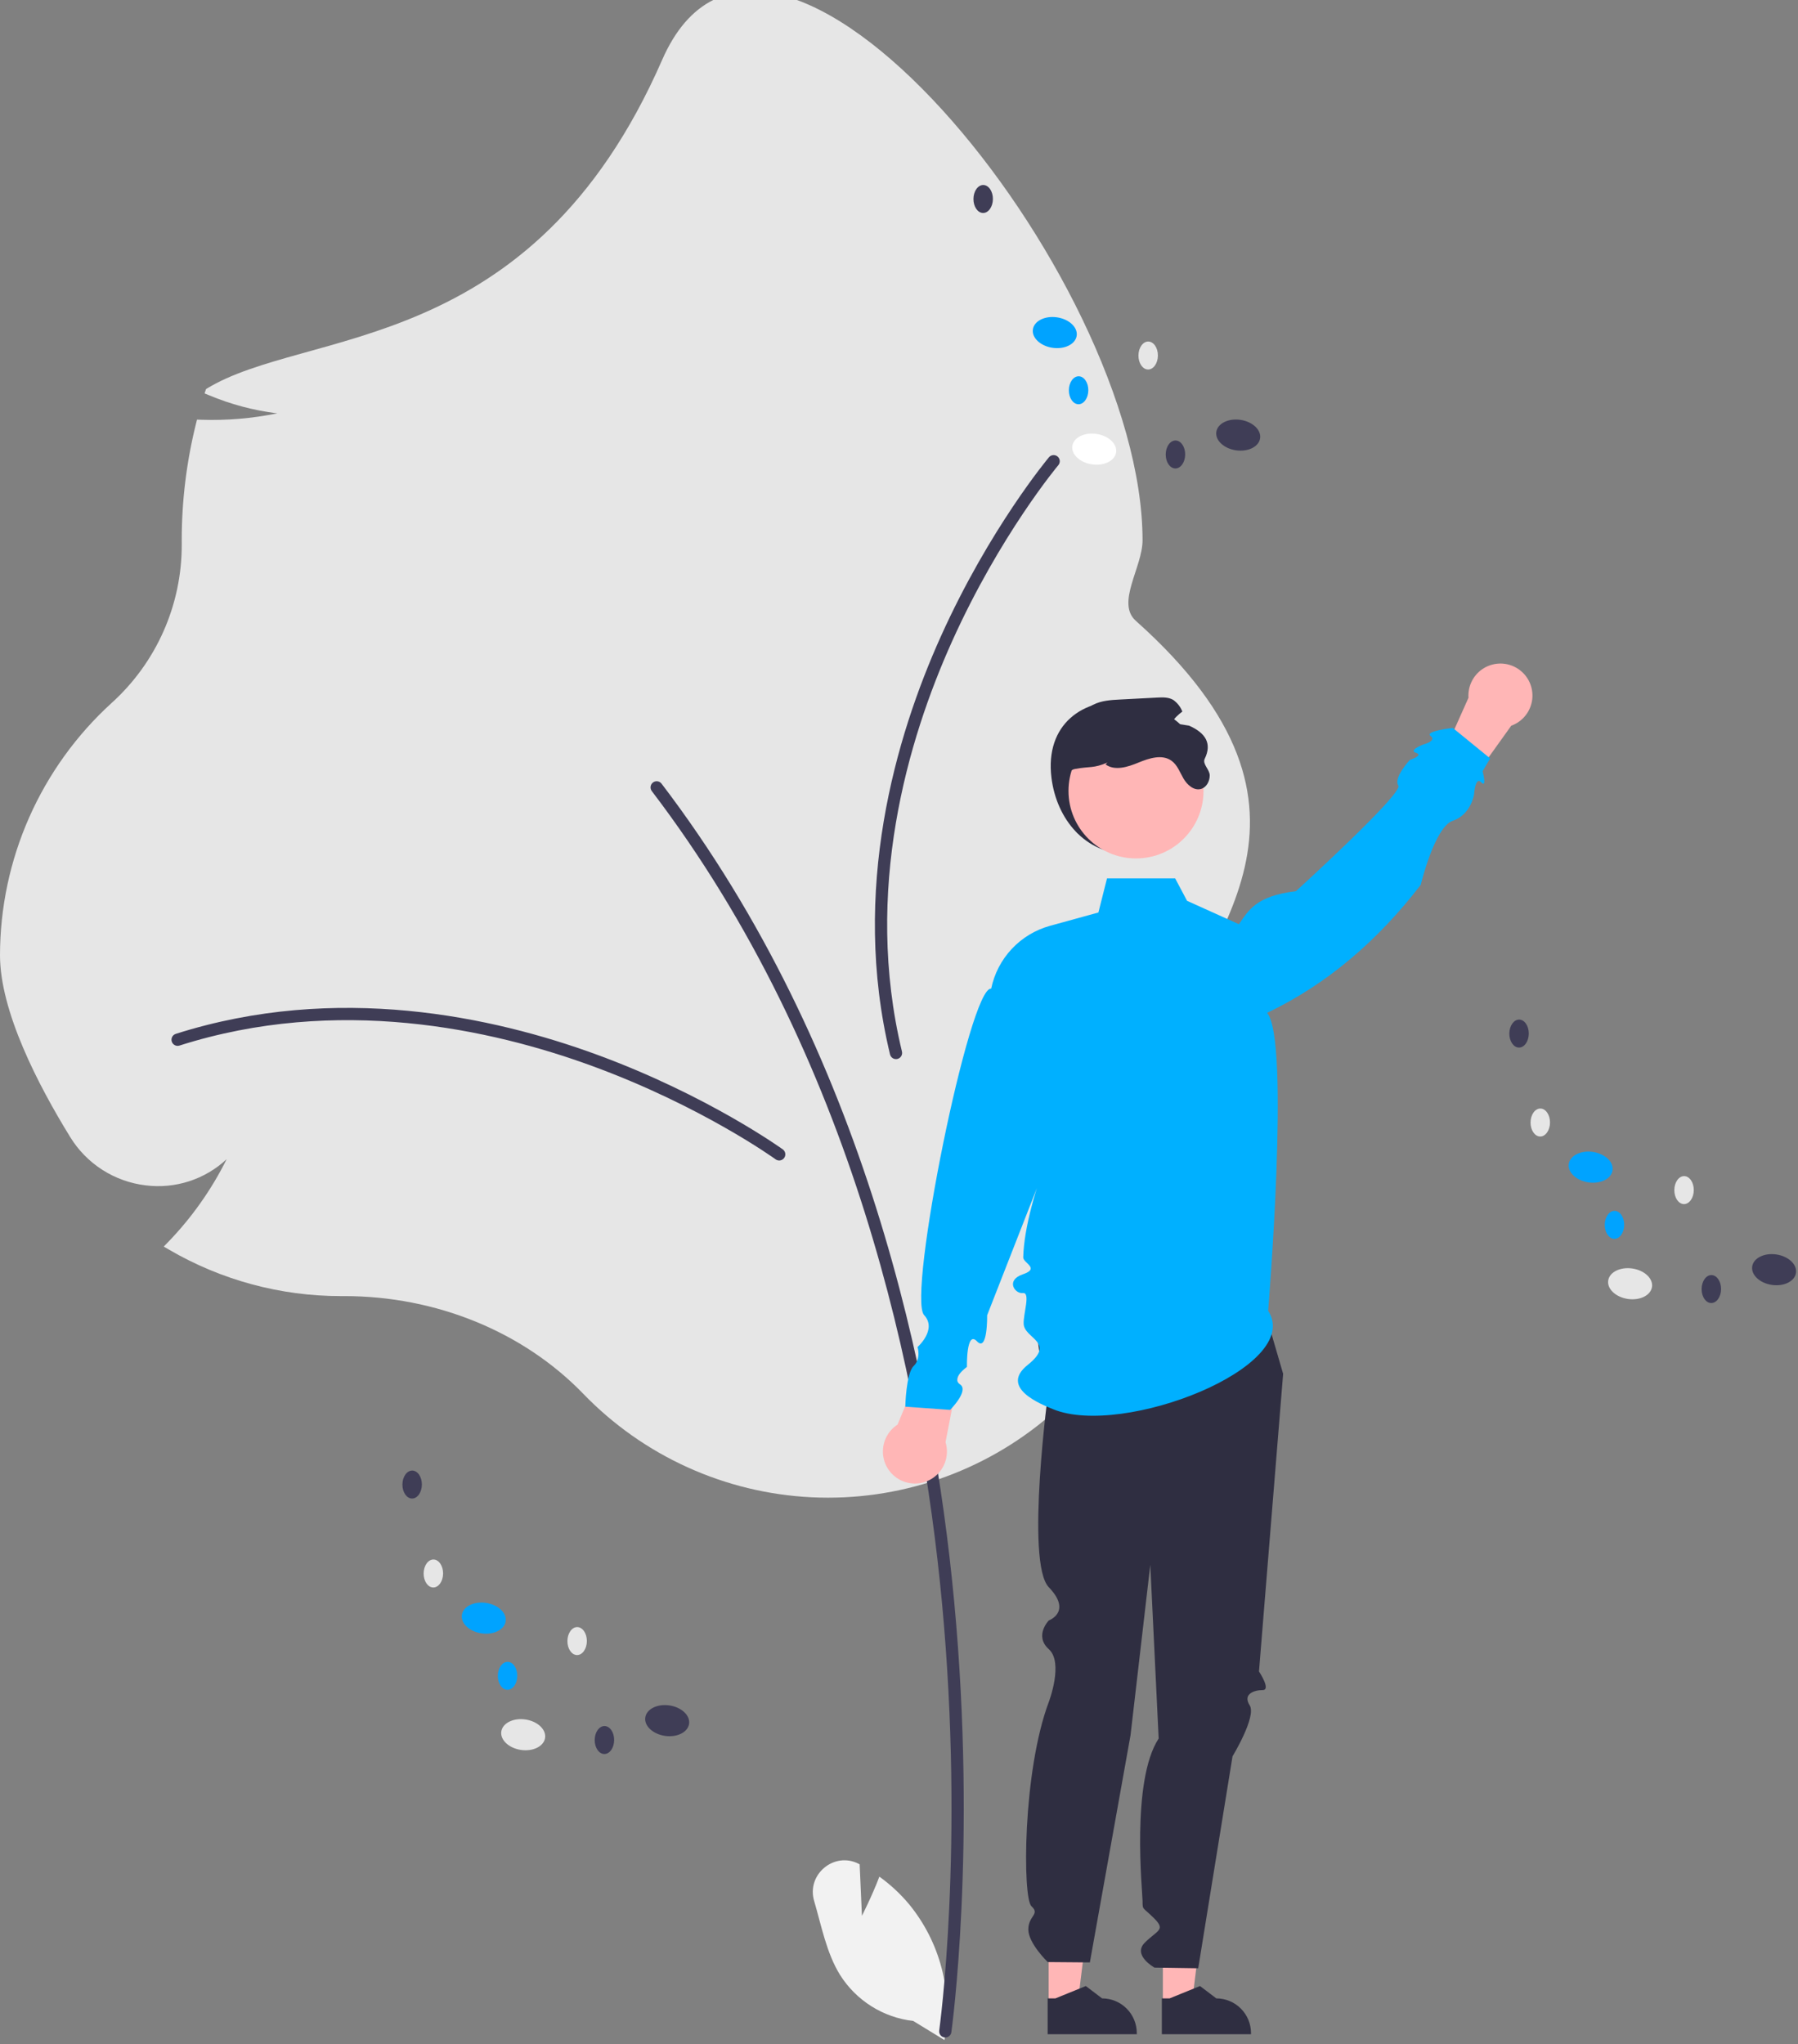 <svg width="614" height="698" viewBox="0 0 614 698" fill="none" xmlns="http://www.w3.org/2000/svg">
<rect x="0" y="0" width="614" height="698" fill="#808080" stroke="none"/>
<g clip-path="url(#clip0_55_31)">
<path d="M294.343 654.212L293.562 636.636C293.48 636.593 293.399 636.55 293.318 636.507C284.941 632.112 275.342 640.068 278.017 649.141C280.534 657.678 282.226 666.881 286.833 674.353C289.556 678.693 293.22 682.364 297.554 685.096C301.888 687.827 306.782 689.548 311.872 690.131L322.513 696.647C323.974 688.506 323.652 680.146 321.57 672.142C319.488 664.138 315.695 656.68 310.454 650.283C307.478 646.723 304.065 643.553 300.297 640.846C297.748 647.566 294.343 654.212 294.343 654.212Z" fill="#F2F2F2"/>
<path d="M199.067 475.844C178.579 454.715 148.89 442.597 117.611 442.597L116.404 442.601C95.802 442.608 75.567 437.144 57.769 426.766L55.917 425.687L57.408 424.15C65.484 415.795 72.227 406.248 77.401 395.843C73.727 399.27 69.343 401.846 64.562 403.391C59.781 404.935 54.719 405.41 49.734 404.781C44.471 404.154 39.419 402.343 34.956 399.484C30.492 396.626 26.735 392.793 23.964 388.275C13.031 370.537 0 345.369 0 326.195C0.017 309.988 3.41 293.963 9.964 279.14C16.517 264.318 26.087 251.023 38.063 240.104C45.645 233.267 51.701 224.91 55.836 215.576C59.971 206.242 62.093 196.141 62.063 185.932L62.057 184.48C62.055 171.039 63.697 157.649 66.948 144.607L67.278 143.29L68.633 143.337C77.371 143.635 86.113 142.902 94.68 141.155C86.644 140.17 78.783 138.079 71.32 134.942L69.862 134.352L70.357 132.859C104.458 111.745 181.434 122.679 226.114 20.455C262.342 -62.434 390.17 94.036 390.17 184.48C390.17 193.708 381.037 205.904 387.874 212.004C461.784 277.942 410.787 320.283 394.708 362.889C390.894 372.998 399.165 384.095 399.165 395.031C399.165 396.887 399.118 398.803 399.024 400.725L398.882 403.68L396.418 402.04C391.543 398.846 387.024 395.14 382.938 390.983C387.177 400.737 389.174 411.318 388.784 421.945C388.393 432.573 385.625 442.978 380.682 452.395C372.936 467.014 365.443 477.48 358.41 483.5C335.881 502.78 306.837 512.725 277.219 511.302C247.601 509.879 219.645 497.195 199.067 475.844Z" fill="#E6E6E6"/>
<path d="M322.808 695.78C323.312 695.779 323.799 695.597 324.179 695.267C324.559 694.936 324.807 694.48 324.878 693.981C324.967 693.356 333.679 630.527 325.855 547.025C318.629 469.909 295.425 358.834 225.916 267.61C225.749 267.391 225.541 267.207 225.303 267.069C225.066 266.93 224.803 266.84 224.53 266.803C224.258 266.766 223.98 266.783 223.714 266.853C223.448 266.923 223.199 267.045 222.98 267.212C222.761 267.379 222.577 267.587 222.439 267.825C222.301 268.063 222.211 268.326 222.174 268.598C222.137 268.871 222.155 269.148 222.225 269.414C222.296 269.68 222.418 269.93 222.585 270.148C291.495 360.584 314.512 470.844 321.686 547.416C329.465 630.432 320.821 692.771 320.733 693.391C320.691 693.688 320.713 693.991 320.799 694.278C320.884 694.566 321.029 694.832 321.226 695.059C321.423 695.285 321.666 695.467 321.939 695.591C322.212 695.715 322.508 695.78 322.808 695.78Z" fill="#3F3D56"/>
<path d="M266.083 396.286C266.526 396.286 266.957 396.146 267.314 395.887C267.672 395.627 267.939 395.261 268.076 394.84C268.213 394.42 268.213 393.967 268.076 393.546C267.94 393.125 267.674 392.759 267.316 392.499C267.064 392.316 241.635 373.993 203.619 360.074C168.477 347.208 115.037 335.544 60.022 353.054C59.76 353.137 59.517 353.271 59.306 353.448C59.095 353.625 58.922 353.842 58.795 354.086C58.669 354.33 58.592 354.597 58.568 354.872C58.545 355.146 58.576 355.422 58.659 355.684C58.743 355.946 58.877 356.189 59.054 356.4C59.232 356.61 59.449 356.783 59.694 356.909C59.938 357.035 60.205 357.112 60.48 357.135C60.754 357.158 61.03 357.127 61.292 357.043C115.18 339.893 167.65 351.364 202.18 364.006C239.653 377.726 264.607 395.706 264.854 395.886C265.211 396.146 265.642 396.286 266.083 396.286Z" fill="#3F3D56"/>
<path d="M361.896 157.653C361.928 157.212 361.82 156.772 361.586 156.397C361.353 156.021 361.007 155.729 360.597 155.562C360.188 155.395 359.736 155.363 359.307 155.468C358.877 155.574 358.493 155.813 358.208 156.151C358.007 156.39 337.901 180.433 321.28 217.348C305.916 251.472 290.434 303.933 303.936 360.066C304.066 360.606 304.405 361.072 304.878 361.362C305.352 361.652 305.921 361.742 306.461 361.612C307.001 361.482 307.467 361.143 307.757 360.67C308.047 360.196 308.136 359.627 308.007 359.087C294.782 304.104 310.002 252.596 325.098 219.067C341.481 182.679 361.211 159.085 361.408 158.85C361.693 158.513 361.864 158.094 361.896 157.653Z" fill="#3F3D56"/>
<path d="M359.063 265.597C360.829 279.848 370.704 291.597 385.063 291.597C391.959 291.597 398.572 288.858 403.448 283.982C408.324 279.106 411.063 272.493 411.063 265.597C411.063 251.238 399.361 240.925 385.063 239.597C369.892 238.189 356.796 247.302 359.063 265.597Z" fill="#2F2E41"/>
<path d="M397.105 684.328L407.006 684.327L411.716 646.137L397.103 646.138L397.105 684.328Z" fill="#FFB6B6"/>
<path d="M396.757 694.656L427.204 694.655V694.27C427.204 691.127 425.955 688.113 423.733 685.891C421.511 683.668 418.496 682.42 415.354 682.42L409.791 678.2L399.415 682.42L396.757 682.42L396.757 694.656Z" fill="#2F2E41"/>
<path d="M358.105 684.328L368.006 684.327L372.716 646.137L358.103 646.138L358.105 684.328Z" fill="#FFB6B6"/>
<path d="M357.757 694.656L388.204 694.655V694.27C388.204 691.127 386.955 688.113 384.733 685.891C382.511 683.668 379.496 682.42 376.354 682.42L370.791 678.2L360.415 682.42L357.757 682.42L357.757 694.656Z" fill="#2F2E41"/>
<path d="M431.177 445.137L438.177 469.137L429.931 570.782C429.931 570.782 434.177 577.137 431.177 577.137C428.177 577.137 424.33 578.546 426.754 582.341C429.177 586.137 420.894 599.762 420.894 599.762L409.177 672.137L394.248 671.916C394.248 671.916 386.658 667.688 390.917 663.412C395.177 659.137 398.177 659.137 394.177 655.137C390.177 651.137 390.177 652.341 390.177 649.239C390.177 646.137 386.17 608.223 395.673 593.68L392.81 534.385L386.065 592.546L372.177 670.137L357.795 670.018C357.795 670.018 351.153 663.616 351.165 658.876C351.177 654.137 355.269 653.743 352.223 650.94C349.177 648.137 349.177 605.074 358.177 581.137C358.177 581.137 363.268 567.763 358.166 563.18C353.063 558.597 358.159 553.354 358.159 553.354C358.159 553.354 366.241 550.432 358.152 542.015C350.063 533.597 358.108 474.066 358.108 474.066C358.108 474.066 349.266 450.035 358.221 440.586C367.177 431.137 431.177 445.137 431.177 445.137Z" fill="#2F2E41"/>
<path d="M306.502 486.486L318.991 456.304L328.831 461.771L322.889 492.474C323.484 494.419 323.525 496.492 323.007 498.459C322.488 500.426 321.432 502.209 319.956 503.609C318.479 505.008 316.642 505.968 314.65 506.38C312.658 506.793 310.591 506.642 308.68 505.944C306.769 505.245 305.091 504.028 303.835 502.429C302.578 500.829 301.792 498.911 301.566 496.889C301.34 494.868 301.682 492.823 302.554 490.985C303.426 489.148 304.793 487.59 306.502 486.486Z" fill="#FFB6B6"/>
<path d="M516.077 247.816L497.074 274.383L488.729 266.829L501.473 238.271C501.334 236.242 501.764 234.214 502.715 232.415C503.665 230.617 505.098 229.119 506.853 228.09C508.608 227.062 510.615 226.543 512.649 226.593C514.682 226.642 516.662 227.258 518.364 228.371C520.067 229.484 521.426 231.05 522.287 232.892C523.149 234.735 523.48 236.781 523.242 238.802C523.004 240.822 522.208 242.736 520.942 244.328C519.676 245.921 517.992 247.128 516.077 247.816Z" fill="#FFB6B6"/>
<path d="M433.062 447.597C445.388 466.716 383.431 490.978 359.658 481.237C355.495 479.532 341.176 473.898 350.964 466.088C360.751 458.277 349.829 457.178 349.571 452.094C349.398 448.695 352.03 441.238 349.284 441.558C346.538 441.877 343.324 437.177 349.304 435.154C355.285 433.131 349.368 431.286 349.421 429.366C349.993 408.41 366.071 375.079 366.071 375.079L337.1 449.136C337.1 449.136 337.314 461.948 333.619 458.033C329.925 454.117 330.194 466.789 330.194 466.789C330.194 466.789 324.7 470.623 327.859 472.757C331.018 474.891 324.458 481.451 324.458 481.451L309.151 480.357C309.151 480.357 309.391 468.987 312.005 466.472C314.618 463.957 313.334 460.001 313.334 460.001C313.334 460.001 320.139 453.977 315.577 449.086C309.71 442.796 331.101 336.556 338.483 337.609C339.527 332.529 341.955 327.837 345.499 324.051C349.042 320.266 353.564 317.533 358.563 316.157L375.096 311.605L378.031 299.958H401.31L405.365 307.611L423.062 315.597C426.396 310.894 428.887 305.938 442.538 304.331C442.538 304.331 479.321 270.864 477.525 268.251C475.729 265.638 481.431 259.52 481.431 259.52C481.431 259.52 486.3 257.926 483.552 257.075C480.805 256.224 485.998 254.257 485.998 254.257C485.998 254.257 490.809 252.993 488.54 251.329C486.271 249.664 496.111 248.571 496.111 248.571L508.878 258.988L506.298 263.363C506.298 263.363 507.871 269.321 505.818 267.146C503.765 264.971 503.378 271.283 503.378 271.283C503.378 271.283 502.329 278.195 496.111 280.278C489.893 282.36 485.178 302.144 485.178 302.144C470.513 321.211 453.207 336.086 432.698 345.877C440.691 355.052 433.062 447.597 433.062 447.597Z" fill="#00B0FF"/>
<path d="M387.937 293.141C400.67 293.141 410.992 282.819 410.992 270.086C410.992 257.352 400.67 247.03 387.937 247.03C375.203 247.03 364.881 257.352 364.881 270.086C364.881 282.819 375.203 293.141 387.937 293.141Z" fill="#FFB6B6"/>
<path d="M364.063 272.597C364.793 277.607 369.063 284.597 368.063 284.597C367.063 284.597 359.953 263.944 367.063 262.597C372.22 261.621 373.373 262.477 378.193 260.387L377.513 261.027C380.703 263.347 385.143 261.917 388.783 260.407C392.433 258.907 396.863 257.477 400.063 259.787C402.073 261.237 402.923 263.757 404.173 265.897C405.423 268.047 407.733 270.077 410.113 269.417C412.023 268.887 413.123 266.747 413.113 264.767C413.103 262.787 410.525 260.904 411.393 259.127C413.966 253.863 411.652 250.275 406.043 247.797C404.003 247.487 401.963 247.171 399.923 246.847C400.992 245.367 402.288 244.064 403.763 242.987C403.14 241.39 402.062 240.009 400.663 239.017C399.033 238.047 397.013 238.117 395.123 238.217C390.903 238.437 386.686 238.657 382.473 238.877C379.353 239.037 376.123 239.227 373.333 240.657C369.853 242.447 367.573 245.937 365.913 249.487C362.193 257.467 362.783 263.887 364.063 272.597Z" fill="#2F2E41"/>
<path d="M186.142 593.463C186.56 590.59 183.551 587.774 179.421 587.173C175.291 586.572 171.605 588.414 171.187 591.287C170.769 594.16 173.778 596.976 177.908 597.577C182.038 598.178 185.724 596.336 186.142 593.463Z" fill="#E6E6E6"/>
<path d="M235.314 588.665C235.732 585.792 232.723 582.976 228.593 582.375C224.463 581.774 220.776 583.616 220.358 586.489C219.94 589.362 222.95 592.178 227.079 592.779C231.209 593.38 234.896 591.538 235.314 588.665Z" fill="#3F3D56"/>
<path d="M172.678 553.655C173.096 550.782 170.086 547.966 165.957 547.365C161.827 546.764 158.14 548.606 157.722 551.479C157.304 554.352 160.313 557.168 164.443 557.769C168.573 558.37 172.26 556.528 172.678 553.655Z" fill="#00A3FF"/>
<path d="M151.311 537.349C151.331 534.711 149.86 532.562 148.025 532.548C146.191 532.534 144.687 534.661 144.667 537.298C144.647 539.936 146.118 542.085 147.953 542.099C149.788 542.113 151.291 539.986 151.311 537.349Z" fill="#E6E6E6"/>
<path d="M144.066 506.977C144.086 504.34 142.615 502.19 140.78 502.176C138.945 502.162 137.442 504.289 137.422 506.927C137.402 509.564 138.873 511.714 140.708 511.728C142.543 511.742 144.046 509.615 144.066 506.977Z" fill="#3F3D56"/>
<path d="M200.411 560.429C200.431 557.791 198.96 555.642 197.125 555.628C195.29 555.614 193.787 557.741 193.767 560.379C193.747 563.016 195.218 565.166 197.053 565.18C198.888 565.193 200.391 563.067 200.411 560.429Z" fill="#E6E6E6"/>
<path d="M176.649 572.293C176.669 569.655 175.198 567.506 173.363 567.492C171.528 567.478 170.025 569.605 170.005 572.243C169.985 574.88 171.456 577.03 173.291 577.044C175.126 577.057 176.629 574.931 176.649 572.293Z" fill="#00A3FF"/>
<path d="M209.726 594.221C209.746 591.583 208.275 589.434 206.44 589.42C204.606 589.406 203.102 591.533 203.082 594.17C203.062 596.808 204.533 598.957 206.368 598.971C208.203 598.985 209.706 596.858 209.726 594.221Z" fill="#3F3D56"/>
<path d="M564.142 439.463C564.56 436.59 561.551 433.774 557.421 433.173C553.291 432.572 549.605 434.414 549.187 437.287C548.769 440.16 551.778 442.976 555.908 443.577C560.038 444.178 563.724 442.336 564.142 439.463Z" fill="#E6E6E6"/>
<path d="M613.314 434.665C613.732 431.792 610.723 428.976 606.593 428.375C602.463 427.774 598.776 429.616 598.358 432.489C597.94 435.362 600.95 438.178 605.079 438.779C609.209 439.38 612.896 437.538 613.314 434.665Z" fill="#3F3D56"/>
<path d="M550.678 399.655C551.096 396.782 548.086 393.966 543.957 393.365C539.827 392.764 536.14 394.606 535.722 397.479C535.304 400.352 538.313 403.168 542.443 403.769C546.573 404.37 550.26 402.528 550.678 399.655Z" fill="#00A3FF"/>
<path d="M529.311 383.349C529.331 380.711 527.86 378.562 526.025 378.548C524.19 378.534 522.687 380.661 522.667 383.298C522.647 385.936 524.118 388.085 525.953 388.099C527.788 388.113 529.291 385.986 529.311 383.349Z" fill="#E6E6E6"/>
<path d="M522.066 352.977C522.086 350.34 520.615 348.19 518.78 348.176C516.945 348.162 515.442 350.289 515.422 352.927C515.402 355.564 516.873 357.714 518.708 357.728C520.543 357.741 522.046 355.615 522.066 352.977Z" fill="#3F3D56"/>
<path d="M578.411 406.429C578.431 403.791 576.96 401.642 575.125 401.628C573.29 401.614 571.787 403.741 571.767 406.379C571.747 409.016 573.218 411.166 575.053 411.18C576.887 411.193 578.391 409.067 578.411 406.429Z" fill="#E6E6E6"/>
<path d="M554.649 418.293C554.669 415.655 553.198 413.506 551.363 413.492C549.528 413.478 548.025 415.605 548.005 418.243C547.985 420.88 549.456 423.03 551.291 423.043C553.126 423.057 554.629 420.93 554.649 418.293Z" fill="#00A3FF"/>
<path d="M587.726 440.221C587.746 437.583 586.275 435.434 584.44 435.42C582.606 435.406 581.102 437.533 581.082 440.17C581.062 442.808 582.533 444.957 584.368 444.971C586.203 444.985 587.706 442.858 587.726 440.221Z" fill="#3F3D56"/>
<path d="M381.142 154.463C381.56 151.59 378.551 148.774 374.421 148.173C370.291 147.572 366.605 149.414 366.187 152.287C365.769 155.16 368.778 157.976 372.908 158.577C377.038 159.178 380.724 157.336 381.142 154.463Z" fill="white"/>
<path d="M430.314 149.665C430.732 146.792 427.723 143.976 423.593 143.375C419.463 142.774 415.776 144.616 415.358 147.489C414.94 150.362 417.95 153.178 422.079 153.779C426.209 154.38 429.896 152.538 430.314 149.665Z" fill="#3F3D56"/>
<path d="M367.678 114.655C368.096 111.782 365.086 108.966 360.957 108.365C356.827 107.764 353.14 109.606 352.722 112.479C352.304 115.352 355.313 118.168 359.443 118.769C363.573 119.37 367.26 117.528 367.678 114.655Z" fill="#00A3FF"/>
<path d="M346.311 98.349C346.331 95.711 344.86 93.562 343.025 93.548C341.19 93.534 339.687 95.661 339.667 98.298C339.647 100.936 341.118 103.085 342.953 103.099C344.788 103.113 346.291 100.986 346.311 98.349Z" fill="#E6E6E6"/>
<path d="M339.066 67.977C339.086 65.34 337.615 63.19 335.78 63.176C333.945 63.162 332.442 65.289 332.422 67.927C332.402 70.564 333.873 72.714 335.708 72.728C337.543 72.742 339.046 70.615 339.066 67.977Z" fill="#3F3D56"/>
<path d="M395.411 121.429C395.431 118.791 393.96 116.642 392.125 116.628C390.29 116.614 388.787 118.741 388.767 121.379C388.747 124.016 390.218 126.166 392.053 126.18C393.887 126.193 395.391 124.067 395.411 121.429Z" fill="#E6E6E6"/>
<path d="M371.649 133.293C371.669 130.655 370.198 128.506 368.363 128.492C366.528 128.478 365.025 130.605 365.005 133.243C364.985 135.88 366.456 138.03 368.291 138.043C370.126 138.057 371.629 135.93 371.649 133.293Z" fill="#00A3FF"/>
<path d="M404.726 155.221C404.746 152.583 403.275 150.434 401.44 150.42C399.606 150.406 398.102 152.533 398.082 155.17C398.062 157.808 399.533 159.957 401.368 159.971C403.203 159.985 404.706 157.858 404.726 155.221Z" fill="#3F3D56"/>
</g>
<defs>
<clipPath id="clip0_55_31">
<rect width="613.353" height="700.561" fill="white" transform="translate(0 -3)"/>
</clipPath>
</defs>
</svg>
